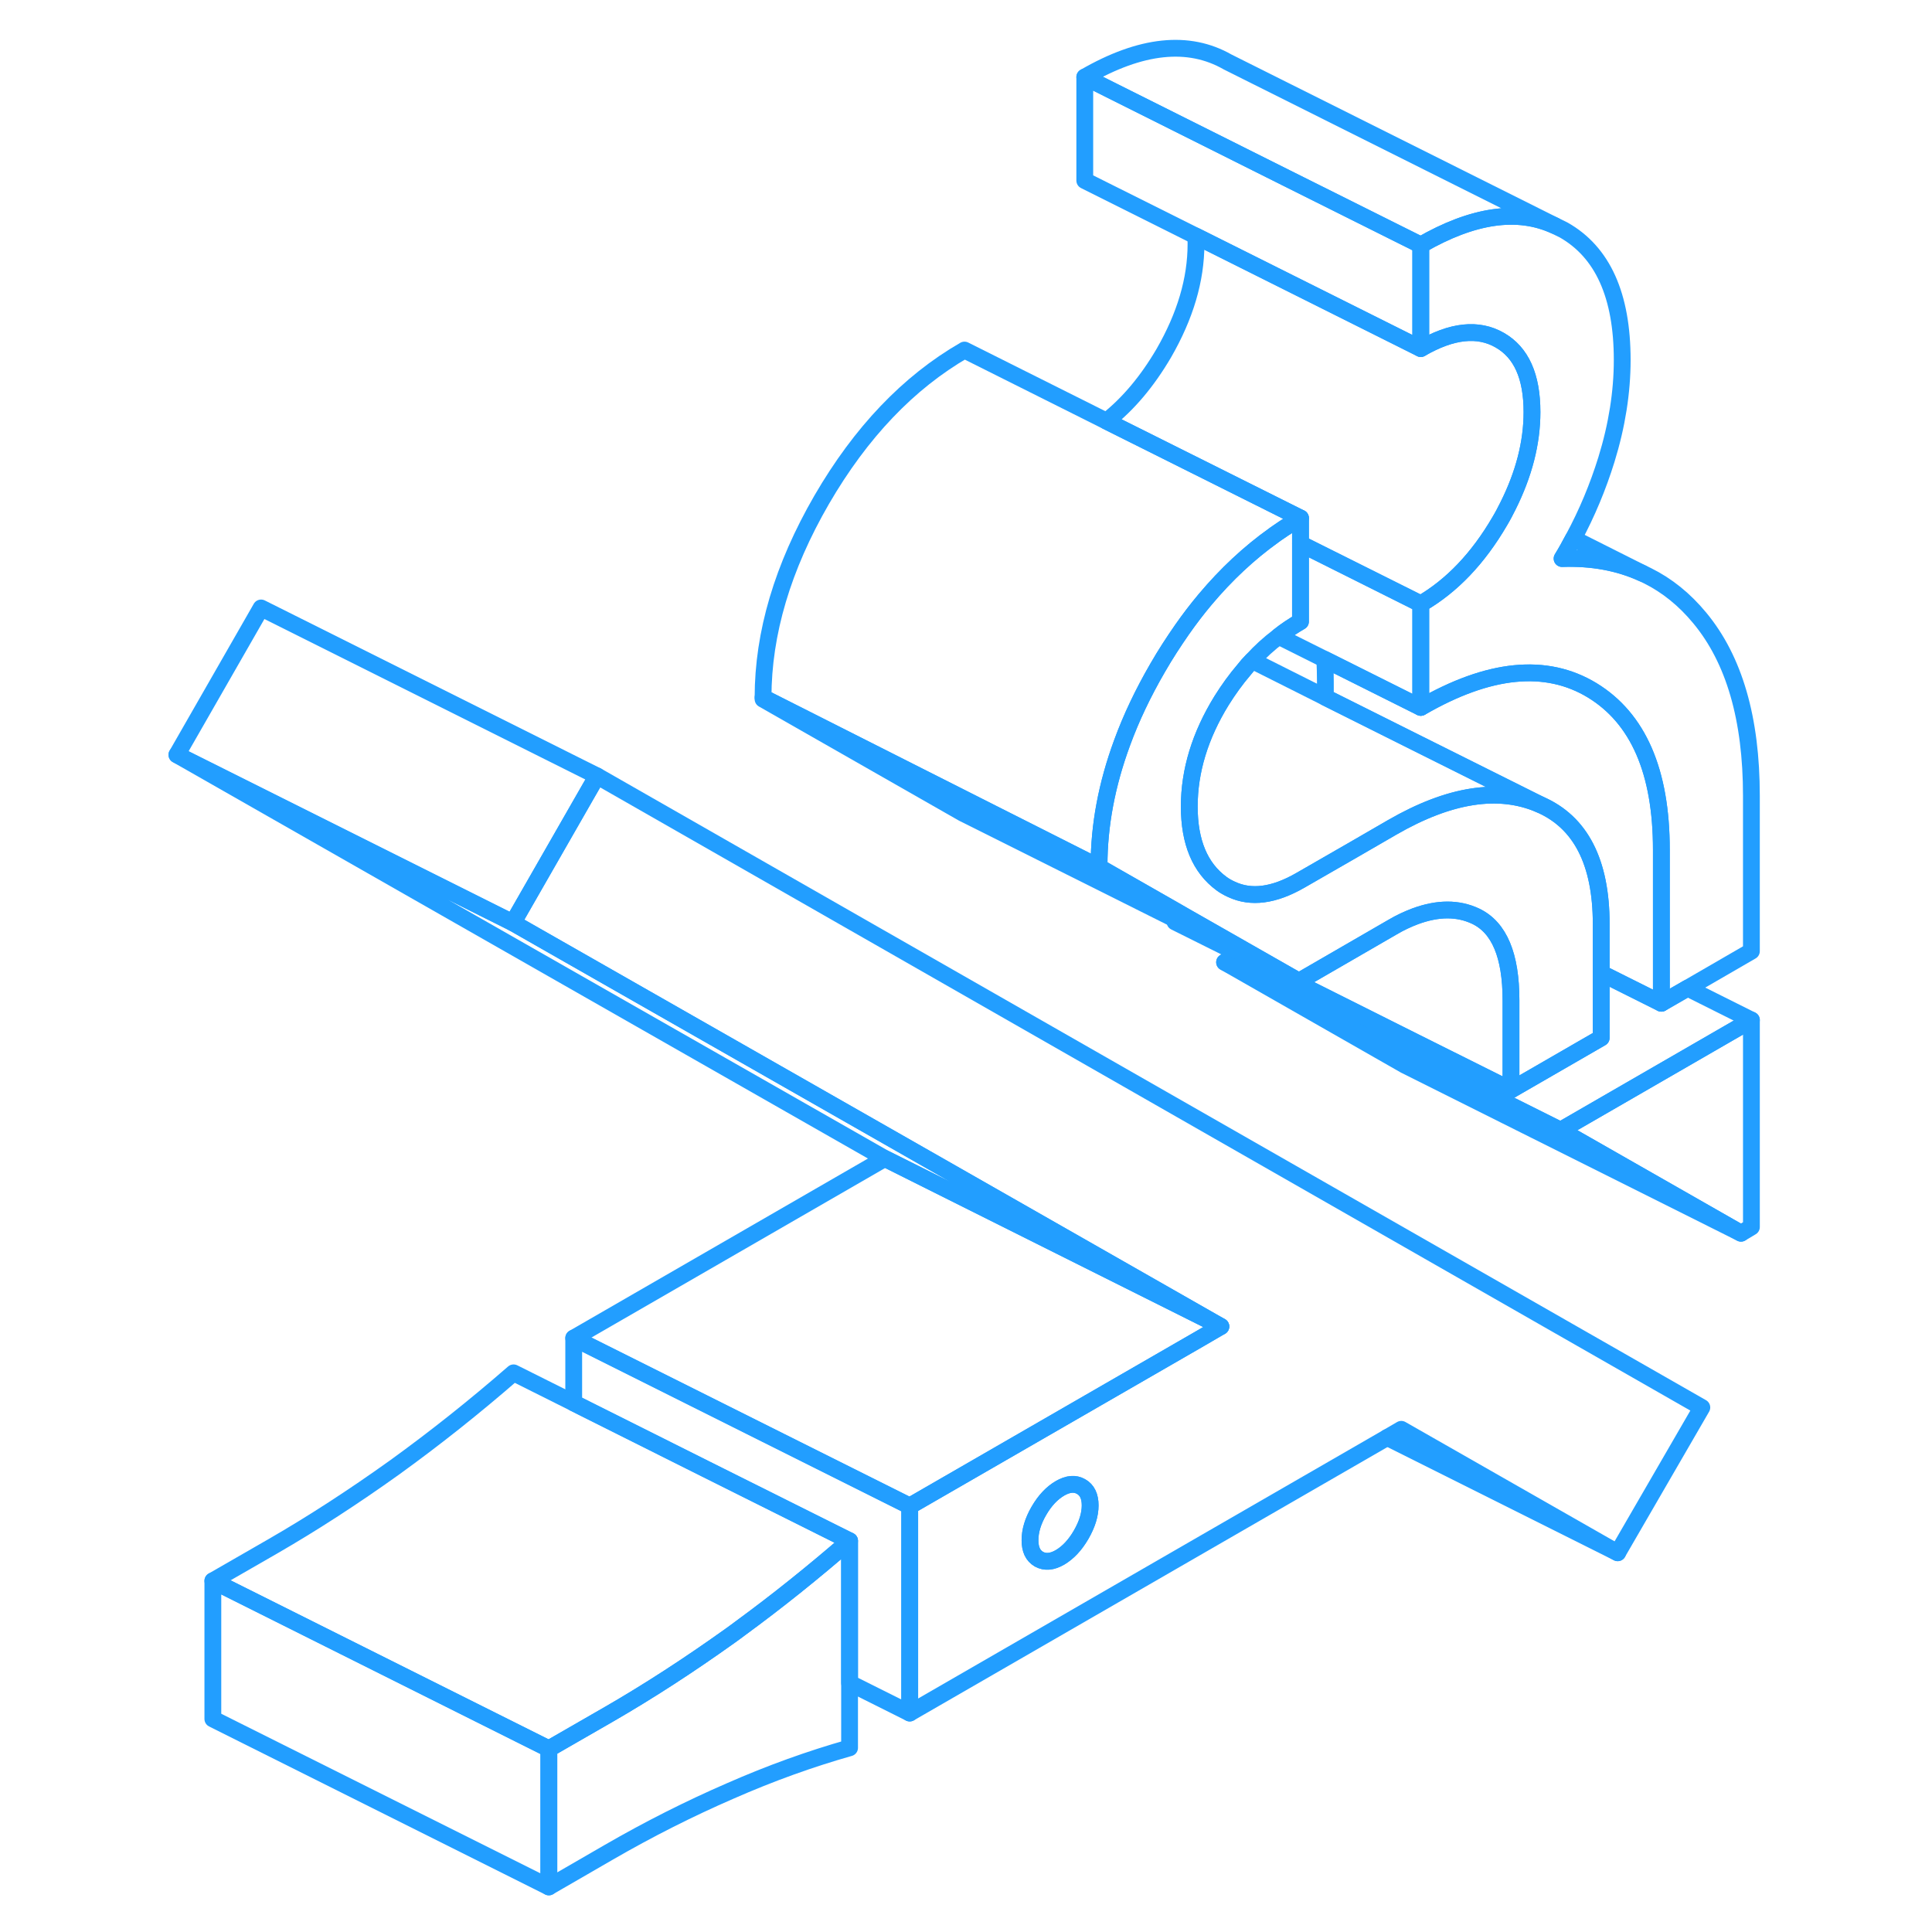 <svg width="48" height="48" viewBox="0 0 98 115" fill="none" xmlns="http://www.w3.org/2000/svg" stroke-width="1px" stroke-linecap="round" stroke-linejoin="round"><path d="M42.07 91.717V104.037C39.74 104.697 37.37 105.547 34.96 106.607C32.54 107.657 30.14 108.867 27.75 110.247L24.17 112.317V104.097L27.75 102.037C30.14 100.657 32.54 99.097 34.96 97.367C35.16 97.227 35.36 97.077 35.56 96.927C37.76 95.317 39.93 93.577 42.07 91.717Z" stroke="#229EFF" stroke-linejoin="round"/><path d="M27.04 46.188L26.42 47.267L22.03 54.928L64.17 78.957L62.95 79.668L45.65 89.647V101.968L74.07 85.567L74.91 85.078L87.79 92.427L92.8 83.778L27.04 46.188ZM55.85 91.358C55.49 91.978 55.07 92.418 54.6 92.698C54.12 92.978 53.7 93.007 53.34 92.808C52.98 92.597 52.81 92.228 52.81 91.677C52.81 91.127 52.98 90.547 53.34 89.927C53.7 89.308 54.12 88.868 54.6 88.588C55.07 88.317 55.49 88.278 55.85 88.487C56.21 88.688 56.39 89.067 56.39 89.608C56.39 90.147 56.21 90.737 55.85 91.358Z" stroke="#229EFF" stroke-linejoin="round"/><path d="M56.391 89.607C56.391 90.157 56.211 90.737 55.851 91.357C55.491 91.977 55.071 92.417 54.601 92.697C54.121 92.977 53.701 93.007 53.341 92.807C52.981 92.597 52.81 92.227 52.81 91.677C52.81 91.127 52.981 90.547 53.341 89.927C53.701 89.307 54.121 88.867 54.601 88.587C55.071 88.317 55.491 88.277 55.851 88.487C56.211 88.687 56.391 89.067 56.391 89.607Z" stroke="#229EFF" stroke-linejoin="round"/><path d="M95.751 60.717V73.037L95.131 73.407L84.391 67.277L95.751 60.717Z" stroke="#229EFF" stroke-linejoin="round"/><path d="M76.07 35.947V42.107L75.75 41.947L67.61 37.877C68.02 37.547 68.46 37.257 68.91 36.997V32.367L75.7 35.757L76.07 35.947Z" stroke="#229EFF" stroke-linejoin="round"/><path d="M95.75 47.367V56.617L91.95 58.817L90.39 59.717V50.577C90.39 45.917 89.01 42.757 86.27 41.087C83.53 39.427 80.13 39.757 76.07 42.107V35.947C77.92 34.877 79.48 33.237 80.77 31.027C80.95 30.727 81.11 30.417 81.26 30.117C82.21 28.217 82.69 26.357 82.69 24.527C82.69 22.397 82.05 20.977 80.77 20.247C79.48 19.507 77.92 19.677 76.07 20.747V14.587C79.17 12.797 81.83 12.407 84.06 13.437L84.57 13.687C86.9 15.007 88.06 17.587 88.06 21.427C88.06 23.337 87.75 25.317 87.12 27.357C86.62 28.967 85.97 30.537 85.15 32.057C84.94 32.457 84.72 32.857 84.48 33.247C86.26 33.187 87.85 33.477 89.27 34.127L89.56 34.267C90.73 34.847 91.77 35.687 92.67 36.777C94.73 39.257 95.75 42.787 95.75 47.367Z" stroke="#229EFF" stroke-linejoin="round"/><path d="M24.17 104.098V112.318L4.17 102.318V94.098L11.97 97.998L24.17 104.098Z" stroke="#229EFF" stroke-linejoin="round"/><path d="M45.65 89.647V101.967L42.07 100.177V91.718L33.5 87.437L25.65 83.507V79.647L37.09 85.368L45.65 89.647Z" stroke="#229EFF" stroke-linejoin="round"/><path d="M64.17 78.958L44.17 68.958L2.03 44.928L22.03 54.928L64.17 78.958Z" stroke="#229EFF" stroke-linejoin="round"/><path d="M64.17 78.957L62.95 79.668L45.65 89.647L37.09 85.368L25.65 79.647L44.17 68.957L64.17 78.957Z" stroke="#229EFF" stroke-linejoin="round"/><path d="M95.131 73.407L75.131 63.407L64.391 57.277L84.391 67.277L95.131 73.407Z" stroke="#229EFF" stroke-linejoin="round"/><path d="M95.751 60.717L84.391 67.277L64.391 57.277L65.251 56.777L75.751 62.037L81.44 64.877L86.811 61.777V57.927L90.391 59.717L91.95 58.817L95.751 60.717Z" stroke="#229EFF" stroke-linejoin="round"/><path d="M90.391 50.578V59.718L86.811 57.928V55.008C86.811 51.308 85.581 48.928 83.141 47.878L75.751 44.188L70.391 41.508V40.578C70.391 40.118 70.381 39.678 70.351 39.248L75.751 41.948L76.071 42.108C80.131 39.758 83.531 39.428 86.27 41.088C89.01 42.758 90.391 45.918 90.391 50.578Z" stroke="#229EFF" stroke-linejoin="round"/><path d="M83.14 47.877C80.69 46.827 77.77 47.287 74.37 49.247L72.09 50.567L68.91 52.397C67.33 53.307 65.97 53.487 64.8 52.937C64.6 52.847 64.4 52.737 64.21 52.597C62.93 51.657 62.29 50.127 62.29 48.007C62.29 45.887 62.93 43.787 64.21 41.707C64.63 41.037 65.07 40.427 65.55 39.867C65.7 39.677 65.86 39.487 66.03 39.317L70.39 41.507L75.75 44.187L83.14 47.877Z" stroke="#229EFF" stroke-linejoin="round"/><path d="M42.07 91.717C39.93 93.577 37.76 95.317 35.56 96.927C35.36 97.077 35.16 97.227 34.96 97.367C32.54 99.097 30.14 100.657 27.75 102.037L24.17 104.097L11.97 97.997L4.17 94.097L7.75 92.037C10.14 90.657 12.54 89.097 14.96 87.367C17.37 85.627 19.74 83.747 22.07 81.717L25.65 83.507L33.5 87.437L42.07 91.717Z" stroke="#229EFF" stroke-linejoin="round"/><path d="M27.04 46.188L26.42 47.267L22.03 54.928L2.03 44.928L7.04 36.188L27.04 46.188Z" stroke="#229EFF" stroke-linejoin="round"/><path d="M87.79 92.427L74.07 85.567" stroke="#229EFF" stroke-linejoin="round"/><path d="M81.44 59.537V64.877L75.751 62.037L65.251 56.777L61.44 54.877V54.717L61.591 54.787L65.401 56.697L68.821 58.407L74.371 55.197C74.841 54.917 75.3 54.707 75.751 54.537C77.091 54.047 78.281 54.037 79.341 54.537C80.741 55.207 81.44 56.867 81.44 59.537Z" stroke="#229EFF" stroke-linejoin="round"/><path d="M86.81 55.007V61.777L81.44 64.877V59.537C81.44 56.867 80.74 55.207 79.34 54.537C78.28 54.037 77.09 54.047 75.75 54.537C75.3 54.707 74.84 54.917 74.37 55.197L68.82 58.407L65.61 56.577L62.03 54.537L61.44 54.197L56.92 51.617V51.517C56.92 49.127 57.38 46.687 58.29 44.217C58.83 42.737 59.54 41.247 60.41 39.747C60.87 38.947 61.36 38.197 61.86 37.477C62.3 36.847 62.76 36.247 63.23 35.687C64.49 34.187 65.85 32.917 67.32 31.867C67.4 31.807 67.48 31.747 67.56 31.697C68 31.387 68.45 31.107 68.91 30.837V36.997C68.46 37.257 68.02 37.547 67.61 37.877C67.05 38.297 66.52 38.777 66.03 39.317C65.86 39.487 65.7 39.677 65.55 39.867C65.07 40.427 64.63 41.037 64.21 41.707C62.93 43.787 62.29 45.887 62.29 48.007C62.29 50.127 62.93 51.657 64.21 52.597C64.4 52.737 64.6 52.847 64.8 52.937C65.97 53.487 67.33 53.307 68.91 52.397L72.09 50.567L74.37 49.247C77.77 47.287 80.69 46.827 83.14 47.877C85.58 48.927 86.81 51.307 86.81 55.007Z" stroke="#229EFF" stroke-linejoin="round"/><path d="M68.91 30.837C68.45 31.107 68 31.387 67.56 31.697C67.48 31.747 67.4 31.807 67.32 31.867C65.85 32.917 64.49 34.187 63.23 35.687C62.76 36.247 62.3 36.847 61.86 37.477C61.36 38.197 60.87 38.947 60.41 39.747C59.54 41.247 58.83 42.737 58.29 44.217C57.38 46.687 56.92 49.127 56.92 51.517V51.617L49.63 47.937L36.92 41.517C36.92 37.687 38.09 33.757 40.41 29.747C42.74 25.737 45.57 22.767 48.91 20.837L57.36 25.067L68.91 30.837Z" stroke="#229EFF" stroke-linejoin="round"/><path d="M68.82 58.408L65.4 56.698L61.59 54.788L61.44 54.718L48.82 48.408L36.92 41.618V41.518L49.63 47.938L56.92 51.618L61.44 54.198L62.03 54.538L65.61 56.578L68.82 58.408Z" stroke="#229EFF" stroke-linejoin="round"/><path d="M76.07 14.587V20.747L67.39 16.407L62.67 14.047L56.07 10.747V4.587L68.04 10.577L76.07 14.587Z" stroke="#229EFF" stroke-linejoin="round"/><path d="M84.06 13.437C81.83 12.407 79.17 12.797 76.07 14.587L68.04 10.577L56.07 4.587C59.41 2.657 62.24 2.357 64.57 3.687L84.06 13.437Z" stroke="#229EFF" stroke-linejoin="round"/><path d="M89.27 34.128C87.85 33.478 86.26 33.188 84.481 33.248C84.721 32.858 84.941 32.458 85.151 32.058L89.27 34.128Z" stroke="#229EFF" stroke-linejoin="round"/><path d="M82.69 24.527C82.69 26.357 82.21 28.217 81.26 30.117C81.11 30.417 80.95 30.727 80.77 31.027C79.48 33.237 77.92 34.877 76.07 35.947L75.7 35.767L68.91 32.367V30.837L57.36 25.067C58.66 24.047 59.79 22.697 60.77 21.027C62.05 18.807 62.69 16.647 62.69 14.527C62.69 14.357 62.69 14.197 62.67 14.047L67.39 16.407L76.07 20.747C77.92 19.677 79.48 19.507 80.77 20.247C82.05 20.977 82.69 22.397 82.69 24.527Z" stroke="#229EFF" stroke-linejoin="round"/></svg>
